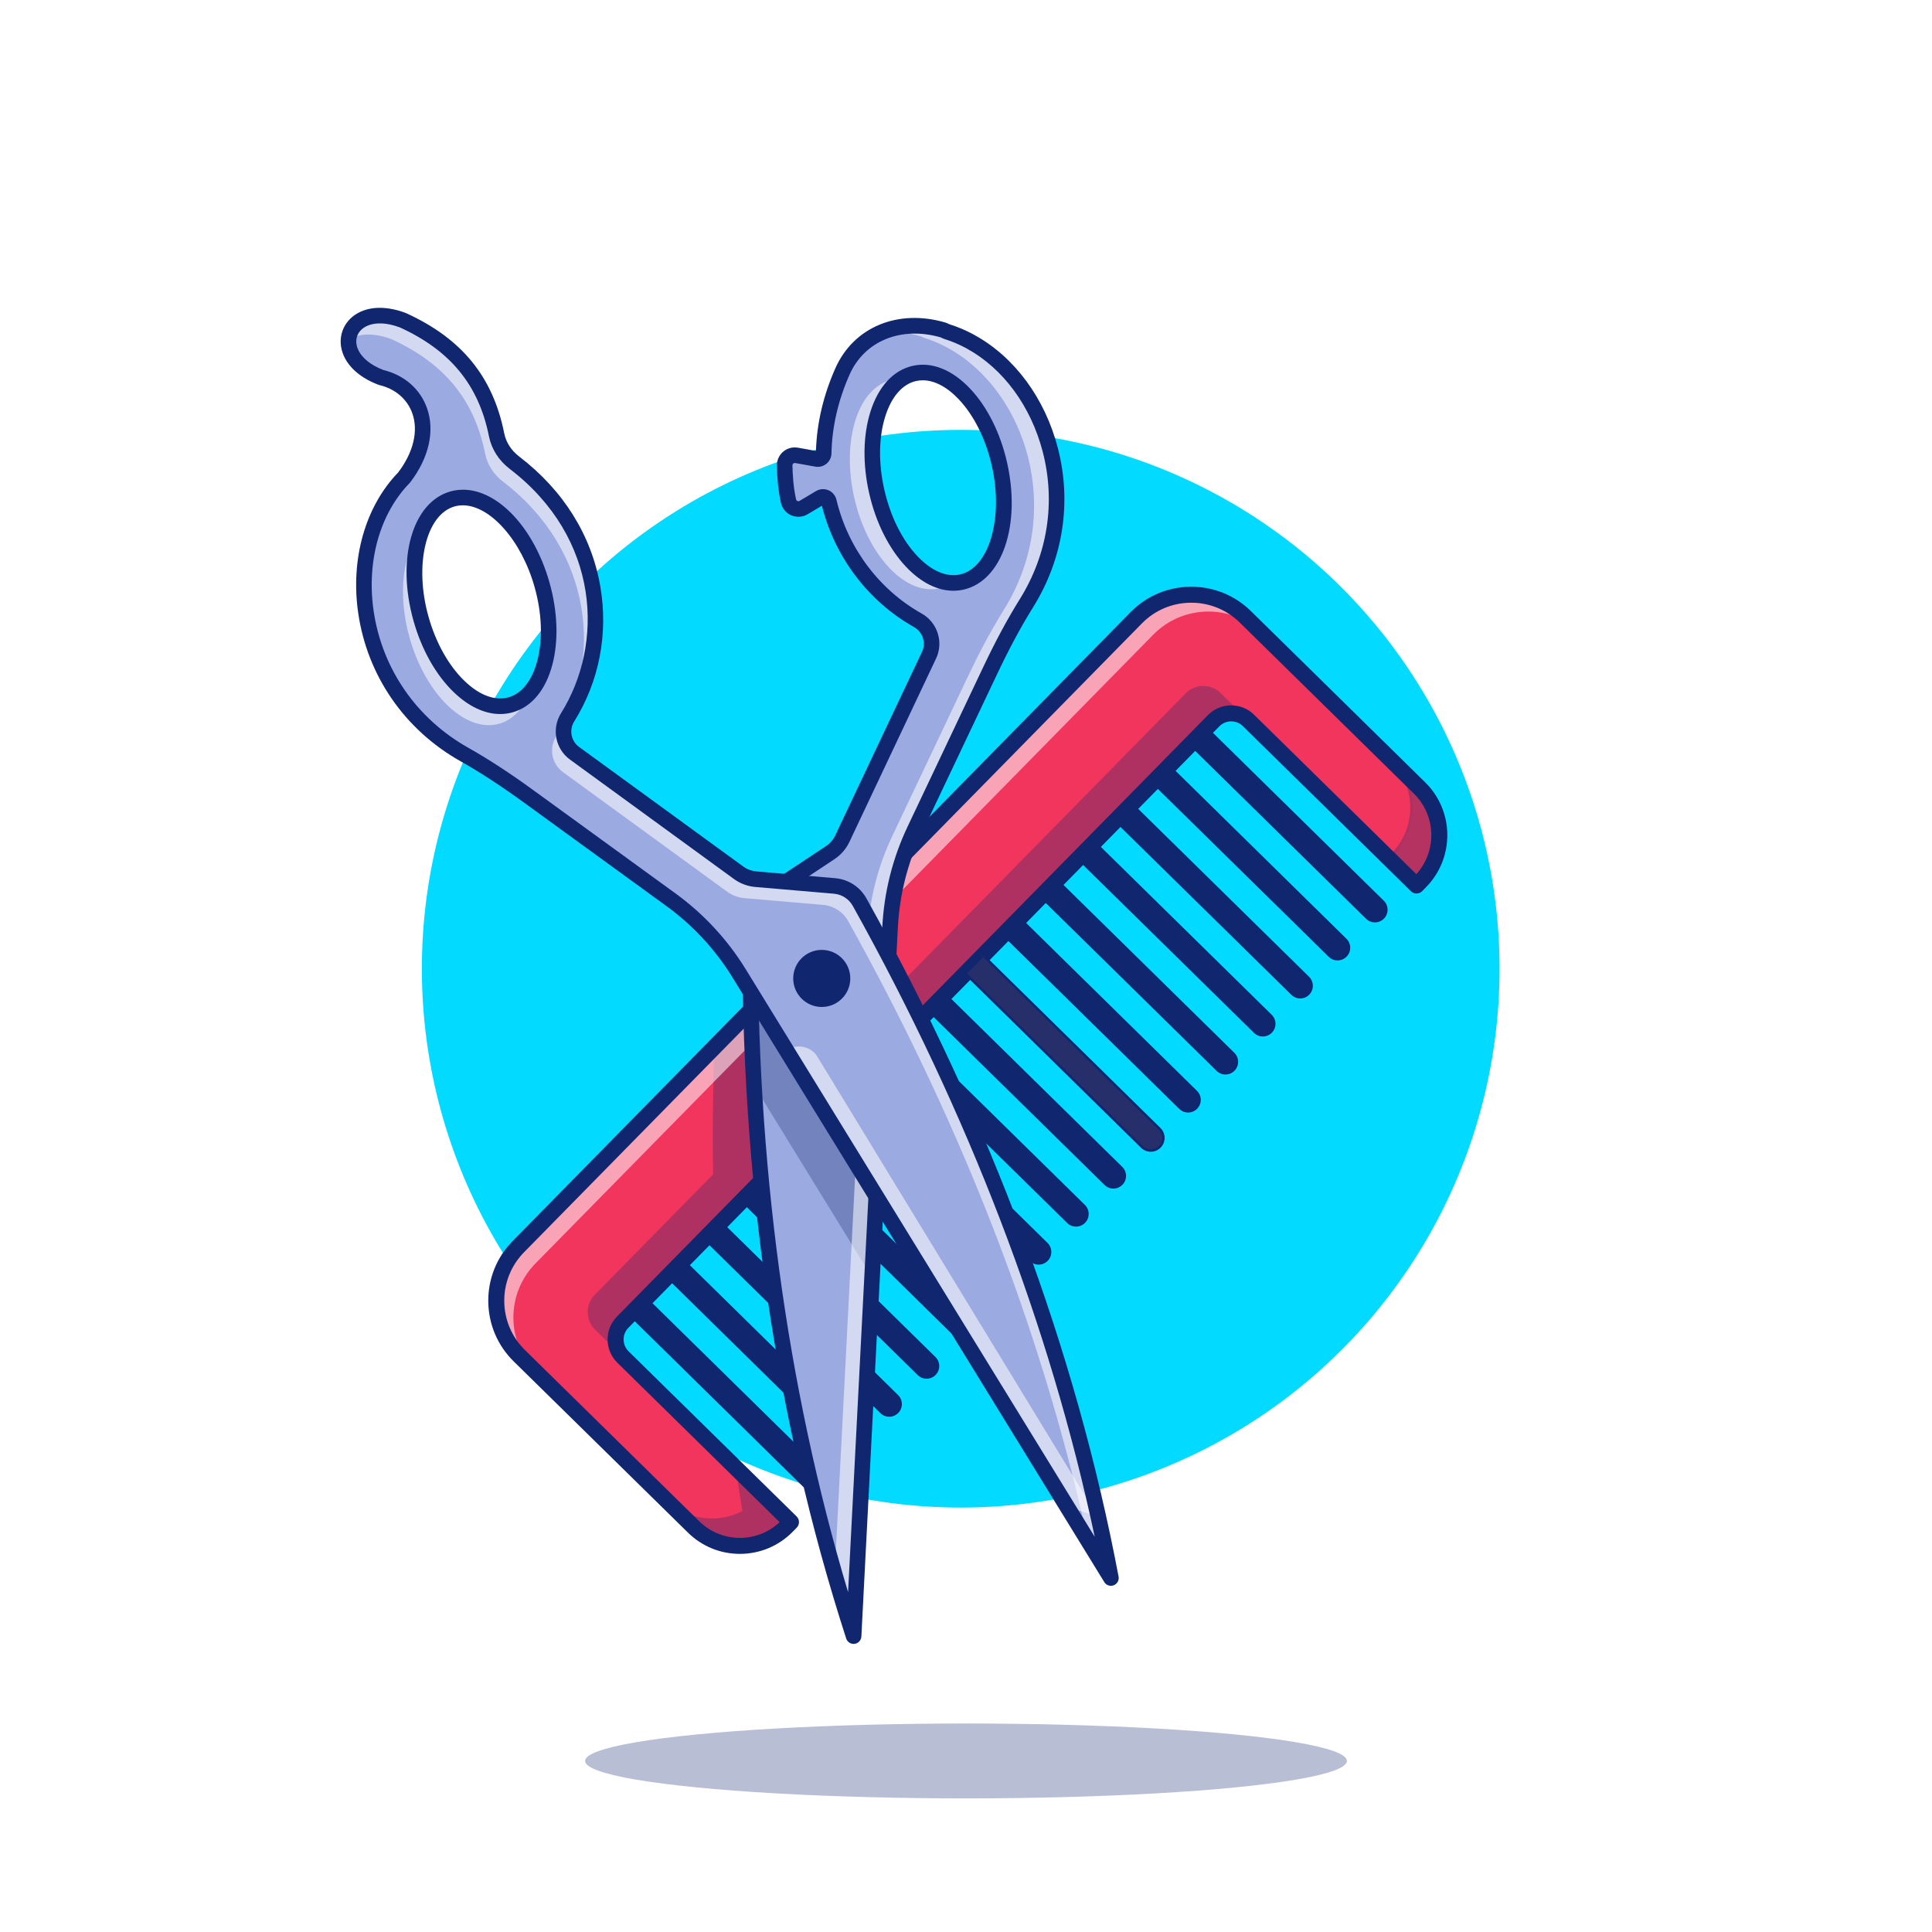 <?xml version="1.0" encoding="utf-8"?>
<!-- Generator: Adobe Illustrator 24.3.0, SVG Export Plug-In . SVG Version: 6.00 Build 0)  -->
<svg version="1.1" id="Layer_1" xmlns="http://www.w3.org/2000/svg" xmlns:xlink="http://www.w3.org/1999/xlink" x="0px" y="0px" viewBox="0 0 4000 4000" style="enable-background: new 0 0 4000 4000" xml:space="preserve">
<style>.st0 {
  fill: #6cefe6;
}

.st1 {
  opacity: .3;
}

.st2 {
  fill: #102770;
}

.st3 {
  fill: #418bf9;
}

.st4 {
  opacity: .55;
}

.st5 {
  fill: #fff;
}

.st6 {
  fill: #f43f08;
}

.st7 {
  fill: #fac100;
}

.st8 {
  opacity: .25;
}

.st9 {
  fill: #3cce54;
}

.st10 {
  opacity: .4;
}

.st11 {
  fill: #00edf9;
}

.st12 {
  fill: #6c7a89;
}

.st13 {
  fill: #b7bdce;
}

.st14 {
  fill: #263069;
}

.st15 {
  fill: #959aaf;
}

.st16 {
  fill: #27b5fc;
}

.st17 {
  opacity: .15;
}

.st18 {
  fill: #ffd553;
}

.st19 {
  fill: #ffb602;
}

.st20 {
  opacity: .6;
}

.st21 {
  fill: #0bcbff;
}

.st22 {
  fill: url("#SVGID_1_");
}

.st23 {
  fill: #f7710d;
}

.st24 {
  fill: #01d3ec;
}

.st25 {
  opacity: .3;
  fill: #fff;
}

.st26 {
  fill: #02daff;
}

.st27 {
  fill: #ffd199;
}

.st28 {
  fill: none;
}

.st29 {
  fill: #4f4f70;
}

.st30 {
  opacity: .7;
}

.st31 {
  fill: #000072;
}

.st32 {
  fill: #5377ff;
}

.st33 {
  fill: #7d8bb7;
}

.st34 {
  fill: #f2355d;
}

.st35 {
  fill: #9baae0;
}

.st36 {
  fill: #262f6a;
}

.st37 {
  fill: #feb702;
}

.st38 {
  opacity: .65;
}

.st39 {
  fill: #bfbfbf;
}

.st40 {
  opacity: .26;
}

.st41 {
  opacity: .75;
}

.st42 {
  fill: #525f93;
}

.st43 {
  opacity: .2;
}

.st44 {
  opacity: .4;
  fill: url("#SVGID_2_");
}

.st45 {
  opacity: .4;
  fill: url("#SVGID_3_");
}

.st46 {
  opacity: .4;
  fill: url("#SVGID_4_");
}

.st47 {
  opacity: .4;
  fill: url("#SVGID_5_");
}

.st48 {
  opacity: .4;
  fill: url("#SVGID_6_");
}

.st49 {
  opacity: .4;
  fill: url("#SVGID_7_");
}

.st50 {
  opacity: .4;
  fill: url("#SVGID_8_");
}

.st51 {
  opacity: .3;
  fill: #102770;
}

.st52 {
  fill: #1cdb7c;
}

.st53 {
  opacity: .55;
  fill: url("#SVGID_9_");
}

.st54 {
  opacity: .55;
  fill: url("#SVGID_10_");
}

.st55 {
  opacity: .55;
  fill: url("#SVGID_11_");
}

.st56 {
  opacity: .55;
  fill: url("#SVGID_12_");
}

.st57 {
  fill: #dc9afe;
}

.st58 {
  opacity: .4;
  fill: url("#SVGID_13_");
}

.st59 {
  opacity: .4;
  fill: url("#SVGID_14_");
}

.st60 {
  opacity: .55;
  fill: url("#SVGID_15_");
}

.st61 {
  opacity: .55;
  fill: url("#SVGID_16_");
}

.st62 {
  opacity: .55;
  fill: url("#SVGID_17_");
}

.st63 {
  opacity: .55;
  fill: url("#SVGID_18_");
}

.st64 {
  opacity: .55;
  fill: url("#SVGID_19_");
}

.st65 {
  opacity: .55;
  fill: url("#SVGID_20_");
}

.st66 {
  fill: #fdd301;
}

.st67 {
  fill: #ffccbc;
}

.st68 {
  fill: #c5cde2;
}

.st69 {
  opacity: .4;
  fill: url("#SVGID_21_");
}

.st70 {
  opacity: .4;
  fill: url("#SVGID_22_");
}

.st71 {
  opacity: .55;
  fill: url("#SVGID_23_");
}

.st72 {
  opacity: .55;
  fill: url("#SVGID_24_");
}

.st73 {
  opacity: .55;
  fill: url("#SVGID_25_");
}

.st74 {
  opacity: .55;
  fill: url("#SVGID_26_");
}

.st75 {
  opacity: .55;
  fill: url("#SVGID_27_");
}

.st76 {
  opacity: .55;
  fill: url("#SVGID_28_");
}

.st77 {
  fill: #66feff;
}

</style>
<g>
	<g>
		<g>
			<rect class="st5" width="4000" height="4000"></rect>
		</g>
	</g>
	<g class="st1">
		<g>
			<ellipse class="st2" cx="2000" cy="3645.83" rx="788.64" ry="77.5"></ellipse>
		</g>
	</g>
	<g>
		<g>
			<circle class="st26" cx="1989.05" cy="2005.63" r="1115.63"></circle>
		</g>
	</g>
	<g>
		<g>
			<g>
				<path class="st34" d="M2940.72,1825.12l-8.04,8.19l-347.84-341.75c-20.13-19.73-52.45-19.43-72.18,0.65l-679,691.09
					l-354.43,360.73l-190.05,193.4c-19.73,20.08-19.48,52.45,0.65,72.18l233.46,229.36l114.38,112.38l-8.14,8.29
					c-22.43,22.83-50.85,36.06-80.27,39.76c-40.16,5.14-82.16-7.49-113.28-38.06l-360.68-354.38c-62.99-61.89-63.88-163.08-2-226.02
					l405.78-412.97l377.91-384.65l495.39-504.18c61.84-62.98,163.03-63.88,226.02-2l360.63,354.33
					C2992.97,1684.47,2993.77,1771.18,2940.72,1825.12z"></path>
			</g>
			<g>
				<path class="st2" d="M1531.55,3203.03c-36.3,0-71.01-14.06-97.32-39.91l-360.68-354.38c-30.94-30.4-48.19-71.02-48.57-114.38
					c-0.38-43.36,16.15-84.26,46.55-115.18L2350.6,1277.38c30.37-30.94,70.98-48.19,114.34-48.57
					c43.28-0.39,84.27,16.14,115.21,46.54l360.63,354.34c26.57,26.1,41.39,60.99,41.72,98.23c0.33,37.25-13.87,72.39-39.99,98.96
					l-9.79,9.98l-349.62-343.5c-19.11-18.73-49.9-18.45-68.64,0.62L1481.02,2545.78l-190.05,193.4c-9.09,9.25-14.03,21.5-13.9,34.49
					c0.12,12.96,5.28,25.09,14.52,34.15l349.62,343.5l-9.89,10.08c-22.16,22.55-50.42,36.55-81.74,40.48
					C1543.54,3202.65,1537.52,3203.03,1531.55,3203.03z M2466.41,1233.8c-0.48,0-0.95,0-1.43,0.01
					c-42.02,0.37-81.38,17.09-110.82,47.08L1075.09,2582.7c-29.46,29.96-45.48,69.6-45.11,111.63
					c0.37,42.02,17.09,81.39,47.08,110.85l360.68,354.38c29.54,29.02,70.07,42.64,111.21,37.36c30.2-3.79,57.45-17.29,78.8-39.03
					l6.39-6.5l-346.06-340c-10.19-9.99-15.88-23.37-16.02-37.67c-0.13-14.33,5.31-27.84,15.34-38.04l544.49-554.13l679-691.08
					c20.67-21.03,54.63-21.34,75.71-0.68l346.06,340l6.29-6.41c25.18-25.61,38.87-59.49,38.55-95.41
					c-0.32-35.91-14.6-69.54-40.22-94.71l-360.63-354.34C2547,1249.79,2507.9,1233.8,2466.41,1233.8z"></path>
			</g>
		</g>
		<g class="st1">
			<g>
				<path class="st2" d="M1785.92,1997.74l-6.84,59.84c6.79,15.08,13.49,30.22,20.08,45.3c11.79,26.82,23.33,53.59,34.51,80.42
					l-354.43,360.68l-190.05,193.45c-19.78,20.13-19.48,52.4,0.65,72.18l-57.74-56.74c-20.08-19.73-20.43-52.05-0.65-72.18
					l244.9-249.24c-0.6-38.76-0.75-77.72-0.45-116.83c0.35-48.6,1.45-97.5,3.2-146.65l377.91-384.65l-5.74,10.39
					C1816.28,1856.79,1794.16,1926.12,1785.92,1997.74z"></path>
			</g>
		</g>
		<g class="st1">
			<g>
				<path class="st2" d="M1637.67,3151.35l-8.14,8.29c-3,3.05-6.09,5.94-9.34,8.64c-0.8,0.7-1.6,1.35-2.45,2
					c-1.15,1-2.35,1.9-3.55,2.75c-0.3,0.3-0.65,0.55-1,0.8c-1.45,1.1-2.95,2.15-4.45,3.15c-2.35,1.65-4.8,3.15-7.24,4.6
					c-1.75,1.05-3.55,2.05-5.34,3c-1.75,0.95-3.55,1.85-5.34,2.7c-1.4,0.7-2.8,1.35-4.25,1.9c-1.6,0.75-3.25,1.4-4.89,2.05
					c-1.75,0.7-3.5,1.35-5.29,1.95c-2.49,0.84-5.01,1.6-7.53,2.3c-1.39,0.39-2.79,0.73-4.19,1.08c-1.09,0.26-2.17,0.52-3.26,0.76
					c-1.71,0.38-3.41,0.74-5.13,1.05c-0.24,0.04-0.49,0.08-0.73,0.12c-42,7.35-86.8-4.91-119.56-37.11l-57.74-56.74
					c43.31,42.56,107.74,50.45,158.84,23.93c-4.89-29.72-9.49-59.59-13.79-89.56l56.59,55.64L1637.67,3151.35z"></path>
			</g>
		</g>
		<g class="st1">
			<g>
				<path class="st2" d="M2584.84,1491.57c-20.13-19.73-52.45-19.48-72.18,0.65l-679,691.09c-11.19-26.82-22.73-53.59-34.51-80.42
					l655.77-667.41c19.73-20.13,52.1-20.38,72.18-0.65L2584.84,1491.57z"></path>
			</g>
		</g>
		<g class="st1">
			<g>
				<path class="st36" d="M2881.29,1574.75l57.75,56.74c53.93,52.99,54.69,139.69,1.71,193.62l-8.08,8.23l-57.75-56.74l8.08-8.23
					C2935.99,1714.44,2935.26,1627.78,2881.29,1574.75z"></path>
			</g>
			<g>
				<path class="st2" d="M2932.7,1836.88l-61.31-60.25l9.84-10.01c25.16-25.61,38.85-59.48,38.54-95.37
					c-0.31-35.87-14.57-69.48-40.14-94.64l-0.07-0.07l3.51-3.56l57.75,56.74c54.83,53.88,55.61,142.32,1.73,197.16L2932.7,1836.88z
					 M2878.45,1776.57l54.18,53.24l6.33-6.45c51.94-52.87,51.19-138.14-1.67-190.09l-31.18-30.63
					c11.96,20.62,18.43,44.09,18.65,68.56c0.32,37.23-13.87,72.36-39.97,98.92L2878.45,1776.57z"></path>
			</g>
		</g>
		<g class="st4">
			<g>
				<path class="st5" d="M2578.38,1277.13l35.43,34.81c-62.94-61.85-164.16-60.95-226.01,1.99L1108.72,2615.74
					c-61.84,62.94-60.95,164.16,1.99,226.01l-35.43-34.81c-62.94-61.84-63.83-163.07-1.99-226.01l1279.08-1301.81
					C2414.22,1216.17,2515.44,1215.28,2578.38,1277.13z"></path>
			</g>
		</g>
		<g>
			<g>
				<path class="st2" d="M1531.86,3217.13c-40.46,0-78.58-15.59-107.48-43.98l-360.7-354.4c-33.6-33.02-52.34-77.15-52.76-124.26
					c-0.41-47.11,17.54-91.56,50.56-125.16l1279.08-1301.81c33.02-33.61,77.15-52.34,124.26-52.76c0.53,0,1.06,0,1.6,0
					c46.52,0,90.34,17.92,123.57,50.57v0l360.66,354.36c60.36,59.31,61.22,156.67,1.91,217.04l-8.08,8.23
					c-3.08,3.13-7.27,4.92-11.66,4.96c-4.28,0.1-8.62-1.67-11.75-4.75l-347.82-341.75c-6.5-6.39-15.07-9.89-24.17-9.89
					c-0.1,0-0.21,0-0.31,0c-9.22,0.08-17.85,3.75-24.31,10.32L1301,2749.02c-13.33,13.57-13.14,35.46,0.43,48.79l347.82,341.74
					c3.13,3.08,4.91,7.28,4.95,11.67s-1.67,8.62-4.75,11.75l-8.12,8.27c-28.72,29.23-67.1,45.53-108.08,45.89
					C1532.79,3217.12,1532.32,3217.13,1531.86,3217.13z M2466.41,1247.86c-0.43,0-0.86,0-1.3,0
					c-38.26,0.34-74.11,15.56-100.93,42.85L1085.1,2592.53c-26.82,27.29-41.4,63.4-41.07,101.67
					c0.34,38.26,15.56,74.11,42.85,100.92l360.7,354.4c22.66,22.27,52.56,34.49,84.28,34.49c0.36,0,0.73,0,1.09,0
					c30.47-0.27,59.12-11.77,81.2-32.51l-335.94-330.07c-26.59-26.14-26.97-69.03-0.84-95.62l1223.45-1245.19
					c12.66-12.89,29.58-20.06,47.63-20.22c0.21,0,0.41,0,0.61,0c17.83,0,34.63,6.87,47.37,19.39l335.93,330.07
					c43.01-47.54,41.2-121.22-4.94-166.55l-360.66-354.36v0C2539.79,1262.42,2504.19,1247.86,2466.41,1247.86z"></path>
			</g>
		</g>
		<g>
			<g>
				<path class="st2" d="M1704.99,3082.82L1704.99,3082.82c-10.15,10.33-26.74,10.47-37.07,0.33l-365.54-359.16l36.74-37.4
					l365.54,359.16C1714.99,3055.9,1715.14,3072.49,1704.99,3082.82z"></path>
			</g>
		</g>
		<g>
			<g>
				<path class="st2" d="M1782.35,3004.09L1782.35,3004.09c-10.15,10.33-26.74,10.47-37.07,0.33l-365.54-359.16l36.74-37.4
					l365.54,359.16C1792.35,2977.17,1792.49,2993.76,1782.35,3004.09z"></path>
			</g>
		</g>
		<g>
			<g>
				<path class="st2" d="M1859.7,2925.36L1859.7,2925.36c-10.15,10.33-26.74,10.47-37.07,0.33l-365.54-359.16l36.74-37.4
					l365.54,359.16C1869.7,2898.44,1869.85,2915.03,1859.7,2925.36z"></path>
			</g>
		</g>
		<g>
			<g>
				<path class="st2" d="M1937.06,2846.63L1937.06,2846.63c-10.15,10.33-26.74,10.47-37.07,0.33l-365.54-359.16l36.74-37.4
					l365.54,359.16C1947.06,2819.71,1947.2,2836.31,1937.06,2846.63z"></path>
			</g>
		</g>
		<g>
			<g>
				<path class="st2" d="M2014.41,2767.9L2014.41,2767.9c-10.15,10.33-26.74,10.47-37.07,0.33l-365.54-359.16l36.74-37.4
					l365.54,359.16C2024.41,2740.98,2024.56,2757.58,2014.41,2767.9z"></path>
			</g>
		</g>
		<g>
			<g>
				<path class="st2" d="M2091.77,2689.17L2091.77,2689.17c-10.15,10.33-26.74,10.47-37.07,0.33l-365.54-359.16l36.74-37.4
					l365.54,359.16C2101.77,2662.25,2101.91,2678.85,2091.77,2689.17z"></path>
			</g>
		</g>
		<g>
			<g>
				<path class="st2" d="M2169.12,2610.44L2169.12,2610.44c-10.15,10.33-26.74,10.47-37.07,0.33l-365.54-359.16l36.74-37.4
					l365.54,359.16C2179.12,2583.52,2179.27,2600.12,2169.12,2610.44z"></path>
			</g>
		</g>
		<g>
			<g>
				<path class="st2" d="M2246.48,2531.72L2246.48,2531.72c-10.15,10.33-26.74,10.47-37.07,0.33l-365.54-359.16l36.74-37.4
					l365.54,359.16C2256.48,2504.79,2256.62,2521.39,2246.48,2531.72z"></path>
			</g>
		</g>
		<g>
			<g>
				<path class="st2" d="M2323.83,2452.99L2323.83,2452.99c-10.15,10.33-26.74,10.47-37.07,0.33l-365.54-359.16l36.74-37.4
					l365.54,359.16C2333.83,2426.06,2333.98,2442.66,2323.83,2452.99z"></path>
			</g>
		</g>
		<g>
			<g>
				<path class="st36" d="M2401.19,2374.26L2401.19,2374.26c-10.15,10.33-26.74,10.47-37.07,0.33l-365.54-359.16l36.74-37.4
					l365.54,359.16C2411.19,2347.33,2411.33,2363.93,2401.19,2374.26z"></path>
			</g>
			<g>
				<path class="st2" d="M2382.49,2384.58c-7.27,0-14.54-2.73-20.12-8.22l-367.32-360.91l40.25-40.96l367.32,360.91
					c11.29,11.09,11.45,29.31,0.36,40.61C2397.36,2381.72,2389.92,2384.58,2382.49,2384.58z M2002.11,2015.4l363.76,357.41
					c4.51,4.44,10.29,6.79,16.83,6.8c6.33-0.06,12.27-2.57,16.71-7.09c9.16-9.33,9.03-24.37-0.3-33.54l-363.75-357.4L2002.11,2015.4
					z"></path>
			</g>
		</g>
		<g>
			<g>
				<path class="st2" d="M2478.54,2295.53L2478.54,2295.53c-10.15,10.33-26.74,10.47-37.07,0.33l-365.54-359.16l36.74-37.4
					l365.54,359.16C2488.54,2268.61,2488.69,2285.2,2478.54,2295.53z"></path>
			</g>
		</g>
		<g>
			<g>
				<path class="st2" d="M2555.9,2216.8L2555.9,2216.8c-10.15,10.33-26.74,10.47-37.07,0.33l-365.54-359.16l36.74-37.4
					l365.54,359.16C2565.9,2189.88,2566.04,2206.47,2555.9,2216.8z"></path>
			</g>
		</g>
		<g>
			<g>
				<path class="st2" d="M2633.25,2138.07L2633.25,2138.07c-10.15,10.33-26.74,10.47-37.07,0.33l-365.54-359.16l36.74-37.4
					L2632.92,2101C2643.25,2111.15,2643.4,2127.74,2633.25,2138.07z"></path>
			</g>
		</g>
		<g>
			<g>
				<path class="st2" d="M2710.61,2059.34L2710.61,2059.34c-10.15,10.33-26.74,10.47-37.07,0.33L2308,1700.51l36.74-37.4
					l365.54,359.16C2720.61,2032.42,2720.75,2049.01,2710.61,2059.34z"></path>
			</g>
		</g>
		<g>
			<g>
				<path class="st2" d="M2787.96,1980.61L2787.96,1980.61c-10.15,10.33-26.74,10.47-37.07,0.33l-365.54-359.16l36.74-37.4
					l365.54,359.16C2797.96,1953.69,2798.11,1970.29,2787.96,1980.61z"></path>
			</g>
		</g>
		<g>
			<g>
				<path class="st2" d="M2865.31,1901.88L2865.31,1901.88c-10.15,10.33-26.74,10.47-37.07,0.33l-365.54-359.16l36.74-37.4
					l365.54,359.16C2875.31,1874.96,2875.46,1891.56,2865.31,1901.88z"></path>
			</g>
		</g>
	</g>
	<g>
		<g>
			<g>
				<path class="st35" d="M2010.2,707.95c-1.66-0.93-3.31-1.86-4.96-2.73c-14.61-7.66-29.85-14.01-45.63-18.88
					c-2.23-0.99-4.41-1.99-6.54-3.01c-92.08-27.04-174.88,9.5-208.71,85.41c-25.66,57.81-37.91,115.08-39.01,169.75
					c-0.16,7.53-7.02,13.09-14.38,11.76l-41.74-7.48c-12.94-2.32-24.88,7.75-24.63,20.91c0.34,20,2.06,48.65,8.05,74.2
					c3.25,13.71,19.04,20.19,31.13,12.98l34.06-20.33c7.07-4.23,16.26-0.35,18.18,7.65c25.46,106.63,94.12,195.48,184.46,246.18
					c25.35,14.28,35.48,45.64,23.08,71.91l-179.52,379.93c-5.59,11.85-14.39,21.98-25.31,29.19l-136.08,90.2
					c-18.19,12.11-29.22,32.36-29.43,54.13c-0.06,6.32-0.12,12.65-0.07,18.94c-0.56,107.61,2.02,213.66,7.78,318.14
					c22.14,403.23,90.86,783.44,206.37,1140.57l38.24-742.73l25.08-487.5l12.2-237.04c3.6-70.12,20.89-138.8,51-202.22
					l155.61-328.19c22.72-48.05,47.29-95.29,75.47-140.41C2252.88,1044.15,2169.59,795.88,2010.2,707.95z M2069.07,960.1
					c27.22,119.19-7.43,228.83-77.48,244.86c-70.05,16.03-148.98-67.64-176.25-186.82c-27.3-119.28,7.42-228.88,77.52-244.92
					C1962.91,757.19,2041.79,840.87,2069.07,960.1z"></path>
			</g>
		</g>
		<g class="st1">
			<g>
				<path class="st2" d="M1732.65,1973.02c-10.61-19-30.04-31.49-51.79-33.39l-127.73-10.95c-0.56,107.61,2.02,213.66,7.78,318.14
					l17.23,28.01l0.01,0.05l227.37,369.77l25.08-487.5C1799.48,2095.72,1766.81,2034.33,1732.65,1973.02z"></path>
			</g>
		</g>
		<g class="st4">
			<g>
				<path class="st5" d="M1651.3,1043.67l-10.51,6.26c6.43,4.6,15.43,5.41,22.98,0.94l4.44-2.65
					C1665.01,1042.42,1657.37,1040.06,1651.3,1043.67z M1815.35,1018.14c-23.65-103.4-0.71-199.52,51.43-233.71
					c-6.83-0.25-13.69,0.35-20.45,1.92c-70.1,16.04-104.82,125.64-77.52,244.92c27.27,119.18,106.2,202.85,176.25,186.82
					c9.33-2.13,18.03-5.93,26.08-11.21C1906.79,1204.5,1839.99,1125.84,1815.35,1018.14z M2010.2,707.95
					c-1.66-0.93-3.31-1.86-4.96-2.73c-14.61-7.66-29.85-14.01-45.63-18.88c-2.23-0.99-4.41-1.99-6.54-3.01
					c-47.71-14-92.96-10.94-130.15,5.8c26.1-3.46,54.39-1.28,83.62,7.33c2.13,1.02,4.31,2.02,6.54,3.01
					c15.78,4.87,31.02,11.23,45.63,18.88c1.64,0.88,3.3,1.8,4.96,2.73c159.39,87.92,242.68,336.2,114.69,541.33
					c-28.18,45.13-52.75,92.36-75.47,140.41l-155.61,328.19c-30.11,63.42-47.4,132.1-51,202.22l-68.22,1325.62
					c12.35,43.18,25.45,86.03,39.23,128.53l75.52-1467.28c3.6-70.12,20.89-138.8,51-202.22l155.61-328.19
					c22.72-48.05,47.29-95.29,75.47-140.41C2252.88,1044.15,2169.59,795.88,2010.2,707.95z"></path>
			</g>
		</g>
		<g>
			<g>
				<path class="st2" d="M1767.28,3403.51c-6.9,0-13.15-4.44-15.32-11.16c-146.92-454.12-219.21-952.99-214.87-1482.74
					c0.27-27.14,13.96-52.33,36.62-67.42l136.11-90.22c8.52-5.63,15.31-13.45,19.64-22.63l179.53-379.94
					c8.73-18.49,1.51-40.88-16.42-50.98c-94.61-53.11-163.98-144.51-190.96-251.36l-29.57,17.65c-10.12,6.04-22.66,6.9-33.54,2.3
					c-10.95-4.62-18.79-13.89-21.53-25.41c-6.38-27.24-8.13-57.26-8.48-77.65c-0.21-11.04,4.51-21.53,12.97-28.75
					c8.49-7.24,19.67-10.25,30.62-8.3l37.28,6.68c1.77-57.51,15.31-115.15,40.27-171.39c38.02-85.32,129.64-123.23,227.99-94.34
					c0.82,0.24,1.62,0.55,2.4,0.92c1.73,0.83,3.49,1.64,5.29,2.44c16.11,5.03,32.06,11.67,47.43,19.73
					c1.82,0.97,3.57,1.95,5.32,2.93c82.6,45.59,145.28,130.61,171.98,233.3c29.37,112.94,11.1,230.37-51.47,330.64
					c-24.82,39.75-49.21,85.14-74.58,138.77l-155.62,328.21c-29.31,61.74-45.95,127.73-49.47,196.14l-75.52,1467.29
					c-0.4,7.76-6.28,14.14-13.99,15.15C1768.68,3403.46,1767.97,3403.51,1767.28,3403.51z M1704.09,1012.71
					c3.73,0,7.47,0.73,10.99,2.21c8.3,3.48,14.5,10.78,16.6,19.5c23.96,100.35,88.35,186.33,176.67,235.9
					c32.61,18.36,45.68,59.14,29.77,92.84L1758.6,1743.1c-6.85,14.51-17.57,26.88-31,35.75l-136.06,90.19
					c-13.74,9.15-22.06,24.43-22.22,40.86c-4.04,492.98,58.67,958.9,186.52,1386.46l70.88-1377.08
					c3.73-72.64,21.41-142.72,52.54-208.3l155.6-328.19c25.9-54.76,50.88-101.23,76.37-142.05
					c57.83-92.69,74.74-201.17,47.61-305.46c-24.49-94.18-81.51-171.9-156.42-213.22c-0.03-0.02-0.06-0.03-0.1-0.05
					c-1.55-0.87-3.11-1.74-4.65-2.56c-13.84-7.25-28.27-13.23-42.81-17.71c-0.6-0.19-1.19-0.41-1.77-0.66
					c-1.96-0.86-3.88-1.75-5.76-2.63c-81.71-23.49-157.26,7.3-188.26,76.86c-23.86,53.75-36.52,108.77-37.61,163.52
					c-0.18,8.33-3.97,16.09-10.4,21.35c-6.43,5.25-14.79,7.42-22.96,5.95l-41.72-7.48c-1.96-0.37-3.36,0.54-4.02,1.09
					c-0.77,0.66-1.69,1.83-1.66,3.64c0.32,18.85,1.9,46.41,7.62,70.83c0.43,1.8,1.71,2.69,2.71,3.11c0.87,0.37,2.6,0.83,4.47-0.3
					l34.06-20.32C1693.99,1014.05,1699.03,1012.71,1704.09,1012.71z M1973.88,1223.08c-33.25,0-67.42-17.16-98.18-49.77
					c-35.23-37.34-62.25-91.18-76.07-151.58c-13.83-60.44-12.92-120.68,2.58-169.63c16.44-51.91,47.35-85.51,87.06-94.59
					c39.67-9.1,82.1,7.74,119.46,47.37c35.22,37.35,62.22,91.2,76.05,151.63v0c29.65,129.85-9.7,245.88-89.6,264.16
					C1988.16,1222.28,1981.04,1223.08,1973.88,1223.08z M1910.42,787.36c-4.73,0-9.39,0.52-13.96,1.56
					c-28.11,6.44-50.67,32.32-63.52,72.9c-13.79,43.55-14.46,97.79-1.89,152.72c12.56,54.88,36.74,103.41,68.09,136.65
					c29.21,30.97,60.75,44.46,88.85,38.06c60.2-13.77,90.14-117.07,65.36-225.56v0c-12.57-54.91-36.75-103.46-68.08-136.7
					C1960.83,801.06,1934.74,787.36,1910.42,787.36z"></path>
			</g>
		</g>
		<g>
			<g>
				<path class="st35" d="M1779.67,1867.66c-10.61-19-30.04-31.49-51.79-33.39l-162.68-13.93c-13.04-1.12-25.58-5.79-36.19-13.51
					l-339.63-247.38c-23.53-17.14-29.66-49.51-14.24-74.18c97.42-155.6,77.75-383.75-110.14-527.38
					c-18.7-14.26-32.22-34.45-36.82-57.48c-21.63-108.49-81.3-186.04-194.22-237.46c-116.03-43.67-160.7,74.99-44.66,118.66
					c82.38,19.56,119.73,112.74,47.29,207.14c-139.39,143.16-107.2,442.58,124.78,573.32c46.33,26.11,90.54,55.78,133.51,87.02
					l293.89,213.46c56.8,41.24,104.91,93.25,141.7,153.03l94.67,153.91l0.01,0.05l674.9,1097.61
					c-11.82-62.47-25.13-124.86-39.92-187.17C2163.5,2673.2,2003.21,2269.15,1779.67,1867.66z M1057.11,1459.23
					c-69.18,19.52-152.15-60.1-185.36-177.78c-33.22-117.72-4.09-228.93,65.08-248.45c69.18-19.52,152.19,60.04,185.41,177.76
					C1155.45,1328.44,1126.29,1439.71,1057.11,1459.23z"></path>
			</g>
		</g>
		<g class="st4">
			<g>
				<path class="st5" d="M1779.67,1867.66c-10.61-19-30.04-31.49-51.79-33.39l-162.68-13.93c-13.04-1.12-25.58-5.79-36.19-13.51
					l-339.63-247.38c-23.53-17.14-29.66-49.51-14.24-74.18c97.42-155.6,77.75-383.75-110.14-527.38
					c-18.7-14.26-32.22-34.45-36.82-57.48c-21.63-108.49-81.3-186.04-194.22-237.46c-66.83-25.18-110.01,3.58-112.41,40.76
					c19.48-12.64,50.17-16.06,88.71-1.53c112.92,51.42,172.59,128.97,194.22,237.46c4.6,23.04,18.11,43.23,36.82,57.48
					c187.89,143.63,207.56,371.78,110.14,527.38c-15.42,24.67-9.3,57.05,14.24,74.18l339.63,247.38
					c10.61,7.72,23.14,12.39,36.19,13.51l162.68,13.93c21.75,1.9,41.18,14.39,51.79,33.39
					c223.54,401.49,383.83,805.54,480.48,1212.31c5.58,23.54,10.94,47.09,16.08,70.65l47.54,77.29
					c-11.82-62.47-25.13-124.86-39.92-187.17C2163.5,2673.2,2003.21,2269.15,1779.67,1867.66z M1057.11,1459.23
					c-69.18,19.52-152.15-60.1-185.36-177.78c-19.55-69.28-17.49-136.34,1.67-183.78c-39.3,43.52-51.26,131.29-25.37,223.01
					c33.21,117.67,116.18,197.3,185.36,177.78c28.49-8.04,50.2-31.58,63.55-64.77C1085.82,1446.05,1072.41,1454.91,1057.11,1459.23z
					"></path>
			</g>
		</g>
		<g class="st4">
			<g>
				<path class="st5" d="M2228.92,3125.77c14.79,62.31,59.33,78.89,71.15,141.36l-674.9-1097.61l-0.01-0.05l24.26-2.49
					c17.87-2.2,35.27,6.71,43.94,22.49l579.53,950.65C2272.89,3140.11,2228.84,3125.68,2228.92,3125.77z"></path>
			</g>
		</g>
		<g>
			<g>
				<path class="st2" d="M2300.08,3283.25c-5.47,0-10.73-2.79-13.73-7.68L1516.75,2024c-35.91-58.33-82.15-108.28-137.44-148.43
					l-293.89-213.46c-48-34.89-91.16-63.03-131.96-86.02c-115.98-65.37-193.23-177.5-211.94-307.64
					c-16.04-111.58,14.93-220,82.84-290.26c31.56-41.48,42.24-86.09,29.29-122.5c-10.43-29.33-35.24-50.62-68.08-58.42
					c-0.66-0.16-1.32-0.36-1.95-0.6c-43.64-16.43-71.83-45-77.35-78.39c-3.93-23.82,4.86-47.18,23.52-62.5
					c26.16-21.47,66.2-24.37,109.84-7.94c0.34,0.13,0.67,0.26,1,0.42c115.34,52.52,179.95,131.63,203.34,248.97
					c3.7,18.52,14.63,35.51,30.78,47.82c91.82,70.19,149.97,163.3,168.18,269.29c16.78,97.65-2.45,196.9-54.15,279.46
					c-10.91,17.44-6.49,40.55,10.06,52.6l339.64,247.38c8.22,5.99,17.93,9.61,28.08,10.48l162.67,13.93
					c27.17,2.38,51.27,17.92,64.49,41.59c0,0,0,0.01,0.01,0.01c257.75,462.9,433.43,935.38,522.16,1404.32
					c1.45,7.64-2.77,15.22-10.02,18.03C2303.98,3282.9,2302.02,3283.25,2300.08,3283.25z M794.07,766.17
					c43.16,10.58,75.91,39.23,89.95,78.73c16.75,47.12,4.12,103.12-34.65,153.65c-0.39,0.5-0.8,0.98-1.24,1.44
					c-61.46,63.12-89.39,161.77-74.71,263.89c17.27,120.16,88.66,223.73,195.86,284.15c41.89,23.6,86.07,52.4,135.08,88.02
					l293.88,213.46c58.72,42.64,107.83,95.67,145.96,157.62l722.28,1174.62c-92.73-436.49-261.02-875.45-500.9-1306.24
					c-8.01-14.33-22.62-23.74-39.11-25.18l-162.65-13.93c-16.01-1.37-31.33-7.09-44.3-16.54l-339.63-247.38
					c-30.16-21.96-38.25-64.02-18.41-95.76c89.39-142.77,81.59-362.43-106.26-506.03c-22.38-17.06-37.6-40.9-42.83-67.13
					c-21.16-106.13-79.82-177.87-184.59-225.72c-29.46-10.97-49.63-9.05-61.39-5.49c-13.17,3.99-22.65,12.11-26.7,22.85
					c-4.04,10.75-2.27,23.1,5,34.79C751.16,740.36,764.96,755.02,794.07,766.17z M1035.46,1478.33c-31.75,0-64.9-15.4-95.67-44.91
					c-37.05-35.53-66.72-87.95-83.54-147.59c-36.18-128.2-2.7-246.07,76.21-268.34c78.96-22.26,169.13,60.71,205.3,188.9
					c16.83,59.63,18.93,119.83,5.91,169.5c-13.81,52.69-42.99,87.79-82.17,98.85C1052.98,1477.14,1044.27,1478.33,1035.46,1478.33z
					 M958.19,1046.2c-5.77,0-11.45,0.76-16.98,2.32c-59.47,16.78-84.17,121.45-53.95,228.56c15.29,54.19,41.87,101.46,74.84,133.08
					c30.72,29.46,62.91,41.38,90.63,33.56c27.73-7.83,48.95-34.82,59.75-76.01c11.58-44.19,9.54-98.38-5.75-152.57
					C1079.32,1118.01,1014.42,1046.2,958.19,1046.2z"></path>
			</g>
		</g>
		<g>
			<g>
				<circle class="st2" cx="1701.36" cy="2025.73" r="59.09"></circle>
			</g>
		</g>
		<g>
			<g>
				<path class="st2" d="M2005.23,718.66c-2.19,0-4.41-0.54-6.46-1.67c-16.19-8.9-32.83-15.89-49.48-20.78
					c-7.12-2.08-11.2-9.55-9.11-16.67c2.09-7.11,9.55-11.2,16.67-9.11c18.51,5.43,36.97,13.17,54.87,23.01
					c6.5,3.57,8.87,11.74,5.3,18.24C2014.56,716.14,2009.97,718.66,2005.23,718.66z"></path>
			</g>
		</g>
	</g>
</g>
</svg>

